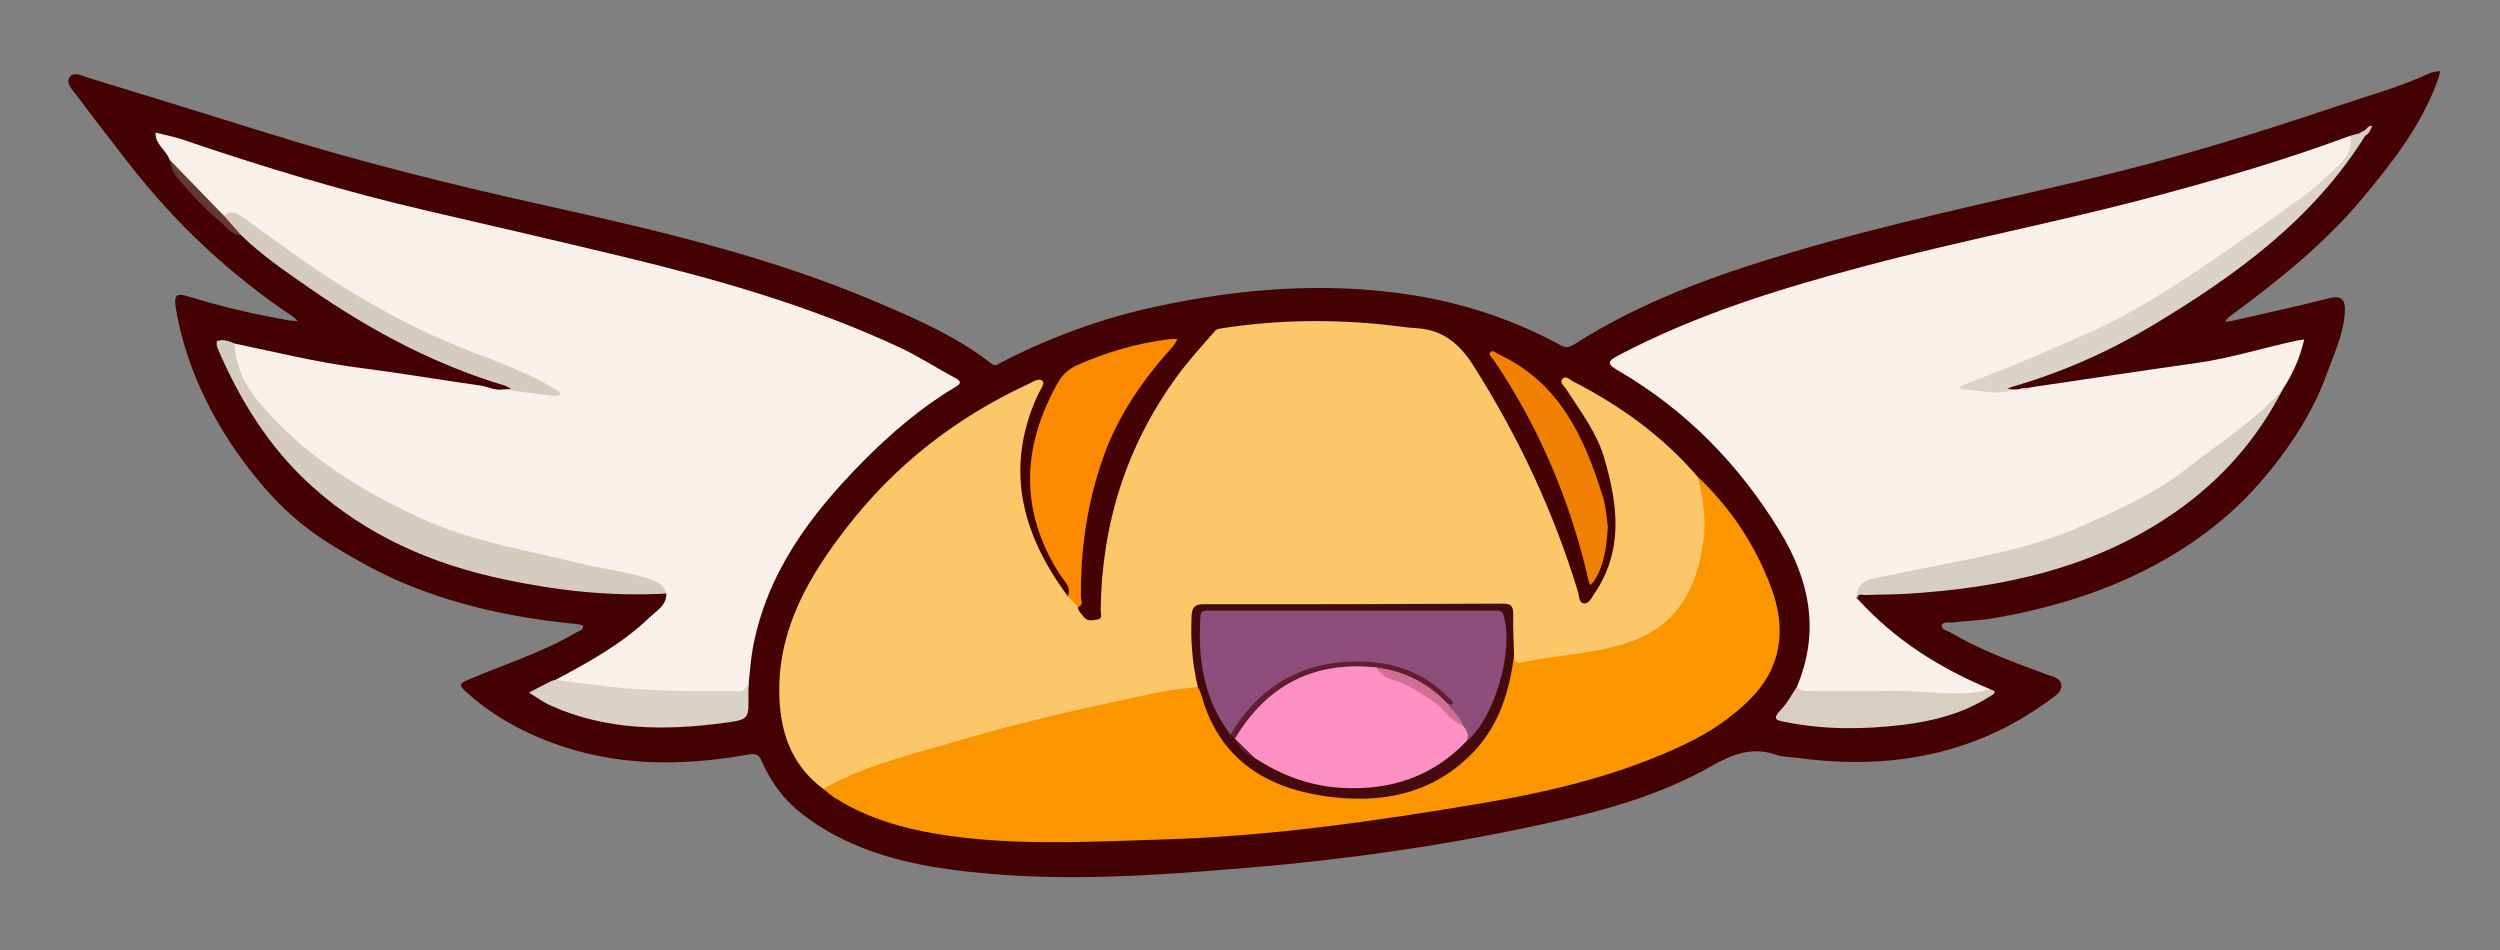 <?xml version="1.0" encoding="UTF-8"?>
<svg id="Ebene_4" data-name="Ebene 4" xmlns="http://www.w3.org/2000/svg" viewBox="0 0 1000 380">
  <rect x="0" y="0" width="1000" height="380" fill="#808080" stroke="none"/>
  <defs>
    <style>
      .cls-1 {
        fill: #450b0c;
      }

      .cls-2 {
        fill: #440202;
      }

      .cls-3 {
        fill: #dad2c7;
      }

      .cls-4 {
        fill: #dbd3c7;
      }

      .cls-5 {
        fill: #dbc9c2;
      }

      .cls-6 {
        fill: #f18104;
      }

      .cls-7 {
        fill: #65372e;
      }

      .cls-8 {
        fill: #fb9500;
      }

      .cls-9 {
        fill: #fcc768;
      }

      .cls-10 {
        fill: #d5cbbf;
      }

      .cls-11 {
        fill: #d6cec2;
      }

      .cls-12 {
        fill: #cf6f93;
      }

      .cls-13 {
        fill: #fc90c2;
      }

      .cls-14 {
        fill: #f9f0ec;
      }

      .cls-15 {
        fill: #621c34;
      }

      .cls-16 {
        fill: #8d4e7b;
      }

      .cls-17 {
        fill: #fb8a01;
      }

      .cls-18 {
        fill: #d8cfc2;
      }
    </style>
  </defs>
  <path class="cls-2" d="M108,197.55c-1.54-1.68-3.04-3.39-4.5-5.14-10.65-12.75-19.64-27.43-25.79-42.86-3.37-8.46-5.88-17.27-7.36-26.26-.87-5.32,.17-6.22,5.13-4.68,13.38,4.15,27.01,7.31,40.83,9.63,.92,.15,1.87,.13,2.81,.19-.74-.65-1.41-1.4-2.22-1.95-24.87-16.7-46.49-36.88-64.9-60.49-7.27-9.32-14.5-18.66-21.56-28.14-1.52-2.04-4.4-4.67-2.49-7.14,1.67-2.18,4.92-.34,7.33,.39,23.74,7.27,47.47,14.54,71.16,21.97,37.5,11.76,75.6,21.13,113.95,29.63,44.12,9.77,88.1,20.22,129.88,37.96,16.14,6.86,32.32,13.88,46.31,24.81,1.72,1.34,2.77,.07,3.83-.47,19.75-10.18,40.49-17.76,62.16-22.41,33.28-7.14,66.8-9.89,100.81-4.79,21.7,3.25,42,10,61.18,20.45,1.99,1.08,3.62,.47,5.25-.57,26.41-16.88,55.54-27.37,85.33-36.28,39.43-11.79,79.7-20.19,119.7-29.66,33.74-7.99,66.86-18.07,99.7-29.17,12.7-4.29,25.66-7.81,37.86-13.5,1.09-.51,2.46-.43,3.71-.62-.27,1.05-.47,2.14-.83,3.16-6.39,17.98-17.88,32.79-29.85,47.19-15.41,18.54-34.12,33.51-53.46,47.72-.78,.58-1.36,1.43-2.04,2.15,.93-.09,1.89-.09,2.8-.3,12.94-2.97,25.92-5.76,38.78-9.04,5.5-1.4,6.71,.86,6.43,5.56-.53,8.99-4.46,16.98-7.43,25.23-6,16.66-17.29,32.93-29.2,45.91-13.1,14.27-29.63,25.6-47.07,33.91-14.94,7.12-30.84,12.09-47.02,15.48-3.31,.69-6.63,1.32-9.96,1.89-5.24,.9-10.61,.99-15.9,1.66-1.6,.2-4.23-.5-4.6,1.15-.4,1.77,2.24,2.16,3.66,3,12.26,7.23,25.6,11.99,38.88,16.89,2.14,.79,4.89,1.23,5.22,3.91,.34,2.78-2.14,4.21-4.1,5.67-30.24,22.45-64.33,28.48-100.97,23.63-3-.4-6.16-.36-8.97-1.32-9.58-3.29-17.51-.23-25.91,4.55-20.91,11.9-43.97,18.09-67.29,23.18-38.49,8.4-77.45,14.05-116.66,17.36-40.25,3.39-80.64,6.34-120.97,.74-21.37-2.97-41.79-8.82-59.2-22.45-7.11-5.57-12.19-12.65-15.76-20.84-1.13-2.61-2.55-3.12-5.31-2.63-26.82,4.79-53.41,4.84-79.29-4.96-12.5-4.73-24.03-11.24-33.93-20.41-2.2-2.03-2.9-2.79,.64-4.32,14.57-6.28,29.84-10.98,43.61-19.07,1.15-.68,3.1-.91,2.82-2.68-.07-.45-2.22-.72-3.44-.84-24.71-2.43-48.75-7.58-71.57-17.66-6.6-2.92-13.03-6.52-19.29-10.1s-12.73-7.73-18.51-12.42c-4.44-3.6-8.56-7.57-12.43-11.78Z"/>
  <path class="cls-9" d="M329.3,315.56c-13.41-9.93-17.62-23.98-17.59-39.8,.05-25.21,12.2-45.64,26.88-64.63,19.25-24.89,43.47-43.87,72.05-57.19,2.07-.96,4.82-2.87,6.28-1.66,1.31,1.08-.92,3.79-1.78,5.66-13.53,29.48-6.36,55.84,11.99,80.55,2.17,.54,3.87,1.64,4.59,3.89,.02,.06-.09,.22-.17,.25-.12,.05-.28,.04-.42,.05,.06,1.76,1.41,2.77,2.34,4.04,1.53,2.08,3.73,1.33,5.59,1.07,2.09-.3,1.2-2.34,1.21-3.59,.37-34.51,10.27-65.93,30.66-93.84,4.65-6.36,10.05-12.17,15.21-18.15,.53-.62,1.75-.76,2.68-.91,21.94-3.4,43.94-3.69,66-1.32,3.86,.41,7.71,1.08,11.59,1.28,10.62,.56,17.41,6.24,22.98,15.02,18,28.35,32.06,58.43,41.84,90.54,.51,1.67,.28,4.41,2.37,4.55,2.05,.14,3.07-2.34,4.2-4,11.7-17.28,9.37-35.51,3.91-54.08-3.09-10.5-9.66-18.95-15.42-27.91-.7-1.1-2.54-2.28-1.35-3.71,1.45-1.73,2.97,.22,4.16,.83,18.91,9.69,35.93,21.89,49.88,38.09,5.07,7.98,4.28,16.92,3.67,25.63-.69,9.93-4.01,19.13-9.95,27.27-6.25,8.58-14.93,13.23-24.95,16.05-12.14,3.42-24.76,3.94-37.03,6.52-4.36,.91-5.46-.26-6.3-5.3-.06-4.92-.16-9.81-.99-14.69-.36-2.12-1.29-3.08-3.38-3.05-1.01,.02-2.02-.01-3.03-.01-37.42,0-74.84,0-112.25,0-6.3,0-6.31,.17-6.67,6.55-.47,8.14,1.25,16.09,1.79,24.12-.88,2.57-3.26,2.61-5.32,2.96-36.21,6.15-71.75,15.07-106.87,25.78-11.74,3.58-23.54,6.98-34.59,12.48-1.2,.6-2.48,.71-3.8,.67Z"/>
  <path class="cls-14" d="M67.77,63.8c-.04-.14-.06-.29-.11-.42-1.6-3.56-5.63-5.83-5.45-10.34,3.7,.94,7.49,1.64,11.1,2.87,32.13,10.99,64.61,20.77,97.71,28.43,25.86,5.98,51.72,11.99,77.53,18.18,37.92,9.1,75.36,19.78,110.87,36.24,7.82,3.63,15.1,8.41,22.74,12.45,3.14,1.66,1.52,2.69-.17,3.7-13.74,8.18-25.76,18.53-36.93,29.83-20.97,21.22-38.49,44.58-44,74.91-.8,4.38-1.05,8.86-1.55,13.29-.02,4.26-2.72,4.98-6.27,5.03-20.31,.31-40.56-.23-60.71-3.06-2.15-.3-4.32-.25-6.45-.55-1.59-.22-3.64,.05-3.89-2.43,13.34-7.06,26.56-14.33,37.56-24.89,2.84-2.73,6.88-4.78,6.78-9.64-6.03-5.82-14.05-6.62-21.63-7.97-9.68-1.73-19.23-4.07-28.76-6.33-9.82-2.33-19.79-3.93-29.47-7.13-11.07-3.66-21.36-8.86-31.78-13.82-12.58-5.99-24.28-13.46-34.76-22.69-8.25-7.28-15.84-15.18-22.12-24.3-2.99-4.34-3.78-9.32-5.09-14.18-.34-1.26-.25-2.61,.93-3.57,16.46,3.45,32.79,7.51,49.52,9.66,16.23,2.08,32.38,4.81,48.58,7.12,3.18,.45,6.15,2.19,9.49,1.58,6.12-.07,12.25-.14,18.3,1.05,.32,.06,.95,.28,.89-.37-.04-.37-.61-.55-.99-.75-5.76-2.99-11.43-6.15-17.54-8.44-13.92-5.23-27.82-10.53-41.02-17.42-21.55-11.24-41.78-24.54-61.01-39.4-2.98-2.31-6-4.68-10.2-3.47-3.21-.33-4.9-2.85-6.67-4.98-3.11-3.75-6.41-7.31-9.99-10.58-2.39-2.19-3.63-5.07-5.45-7.59Z"/>
  <path class="cls-14" d="M718.75,274.74c9.34-22.18,5.16-42.7-7.03-62.6-16.35-26.69-37.59-48.3-64.67-64.05-4.27-2.48-4.13-3.6,.24-5.9,31.24-16.45,64.65-26.72,98.59-35.74,38.21-10.16,77.07-17.55,115.25-27.72,26.59-7.08,53.06-14.77,78.89-24.4,2.14,2.95,1.32,5.63-.62,8.32-5.64,7.84-12.82,14.12-20.77,19.38-12.65,8.36-24.73,17.5-37.23,26.06-20.45,14-42.14,25.54-65.12,34.83-8.95,3.62-17.87,7.35-26.86,10.88-.53,.21-1.07,.39-1.61,.59,.29,.41,.74,.19,1.12,.28,5.47,1.27,11.03,1.16,16.58,1.17,.79-.07,1.57-.13,2.36-.2,1.45-.75,3.17,.24,4.58-.73,22.04-3.25,44.06-6.6,66.12-9.7,13.58-1.9,26.62-6.07,39.97-8.93,1.04-.22,2.11-.35,3.17-.51-.29,1.08-.57,2.16-.87,3.23-1.67,6.01-4.4,11.54-7.76,16.77-4.08,7.27-10.66,11.95-17.12,16.84-13.47,10.18-26.33,21.16-41.44,29.06-22.06,11.53-45.1,19.84-69.72,23.92-11.39,1.89-22.72,4.22-34,6.76-3.74,.84-5.97,3.26-7.99,6.12-.37,.53-.2,1.08,.48,1.34,14.67,16.17,32.65,27.48,52.65,35.81-.44,2.31-2.47,2.1-4.05,2.44-5.41,1.17-10.94,1.14-16.36,.67-16.12-1.4-32.25-.43-48.37-.76-1.58-.03-3.19,.06-4.74-.28-1.67-.37-3.49-.67-3.66-2.95Z"/>
  <path class="cls-8" d="M329.3,315.56c16.58-9.5,35.14-13.63,53.16-19.02,26.59-7.96,53.73-13.85,80.88-19.6,5.18-1.1,10.52-1.46,15.78-2.15,2.06,.5,2.46,2.26,2.93,3.92,5.92,21.32,21.59,32.17,41.63,37.42,10.92,2.86,22.43,2.67,33.55,.45,22.31-4.46,37.12-17.62,43.87-39.54,1.19-3.87,2.15-7.79,2.67-11.82,.16-1.21-.42-3.11,1.87-3.18,.06,1.93,.53,3.56,2.99,3.01,14.83-3.35,30.32-3.32,44.75-8.8,18.12-6.88,25.35-21.47,27.91-39.28,1.28-8.92,.06-17.73-2.31-26.39,13.32,12.58,23.25,27.6,29.56,44.62,6.05,16.32,4.28,31.89-8.81,44.79-7.46,7.36-16.12,13.11-25.53,17.6-25.76,12.32-53.24,18.94-81.2,23.66-42.27,7.13-84.64,13.26-127.61,14.53-26.28,.78-52.55,2.31-78.76-.59-18.46-2.05-36.5-5.88-52.57-15.95-1.69-1.06-3.18-2.45-4.76-3.68Z"/>
  <path class="cls-17" d="M431.14,242.68c-1.34-1.4-2.67-2.8-4-4.19,1.57-3.85-1.65-6.23-3.23-8.71-16.25-25.59-15.24-51.15-.63-76.94,1.8-3.17,4.28-5.29,7.54-6.76,11.8-5.3,24.1-8.79,36.93-10.42,1.07-.14,2.17,0,3.25,.02-.59,.94-1.05,1.99-1.78,2.8-11.89,13.18-21.93,27.52-27.91,44.41-6.43,18.14-9.15,36.87-8.95,56.08,.01,1.2,1.35,3.22-1.23,3.7Z"/>
  <path class="cls-10" d="M93.84,137.41c.4,8.63,3.71,16.12,9.13,22.71,17.69,21.52,40.47,35.71,65.55,47.26,20.28,9.33,41.94,12.55,63.17,17.91,9.73,2.45,19.8,3.31,29.3,6.75,2.82,1.02,4.8,2.43,5.52,5.37-22.06,1.29-43.78-1.16-65.32-5.75-28.44-6.06-54.34-17.33-76.21-36.96-17.22-15.44-29.04-34.55-38.03-55.6-.35-.81-.37-2.61-.11-2.7,2.44-.84,4.75,.03,7,1.01Z"/>
  <path class="cls-11" d="M743.27,239.82c-1.54-3.42,.79-7.27,5.53-8.28,13.21-2.81,26.46-5.42,39.7-8.05,15.45-3.07,30.56-6.98,45.07-13.44,14.23-6.33,28.51-12.67,40.69-22.3,13.14-10.38,27.59-19.26,38.81-31.99-10.16,19.93-24.55,36.21-42.83,48.98-32.36,22.59-69.27,30.46-107.82,32.79-5.47,.33-10.96,.25-16.43,.48-1.11,.05-3.29-.99-2.72,1.81Z"/>
  <path class="cls-4" d="M805.51,155.85c-7.05,2.68-14.07-.01-21.1-.14-.22,0-.42-.55-.64-.84,.62-.32,1.21-.71,1.86-.96,16.79-6.39,33.32-13.4,49.73-20.73,15.58-6.96,29.99-15.85,44.06-25.3,14.56-9.78,28.88-19.91,43.06-30.23,5.09-3.71,9.52-8.34,14.1-12.71,2.98-2.84,4.17-6.46,3.43-10.6l3.98-1.1c.97-.22,2.07-.71,2.12,1.01-20.88,33.53-51.81,55.9-84.84,75.75-17.58,10.57-36.3,18.88-56.07,24.63-.77,.22-1.49,.58-2.24,.88,.85,.11,1.7,.23,2.55,.34Z"/>
  <path class="cls-6" d="M643.13,210.62c-.52,8.65-1.5,15.75-5.66,22-.36,.54-.93,.95-1.4,1.43-.22-.62-.5-1.23-.65-1.87-7.28-31.66-19.64-61.12-37.87-88.07-.68-1.01-2.36-2.16-1.43-3.24,.91-1.06,2.32,.38,3.44,.9,24.31,11.35,34.28,33.26,41.6,56.98,1.3,4.22,1.49,8.78,1.97,11.86Z"/>
  <path class="cls-3" d="M222.18,271.94c7.04,.9,14.08,1.86,21.13,2.69,17.35,2.06,34.77,1.73,52.19,1.87,3.01,.03,2.8-2.24,3.99-3.57-.04,1.73-.15,3.45-.12,5.18,.16,9.5,.2,9.72-9.58,11.03-23.65,3.17-47.06,3.13-69.41-6.87-3.11-1.39-5.9-3.48-8.84-5.24,2.99-1.54,5.97-3.1,8.98-4.62,.5-.25,1.1-.32,1.65-.48Z"/>
  <path class="cls-10" d="M89.58,86.3c3.06-2.74,5.71-.74,8.09,.98,12.8,9.27,25.49,18.67,38.92,27.07,16.62,10.39,33.88,19.38,52.18,26.42,11.27,4.33,22.67,8.4,33.04,14.76,.93,.57,2.42,.97,2.1,2.3-.09,.39-2.02,.6-3.06,.48-6.48-.78-12.95-1.67-19.43-2.53,1-.09,1.99-.18,2.99-.27-.93-.46-1.81-1.06-2.78-1.36-28.07-8.42-53.55-22.09-77.51-38.68-9.56-6.62-19.24-13.18-27.63-21.36-2.75-2.21-6.66-3.39-6.92-7.81Z"/>
  <path class="cls-18" d="M718.75,274.74c1.52,1.73,3.56,1.67,5.6,1.67,10.99,0,21.98,.16,32.96-.05,11.94-.22,23.87,2.38,35.81,.04,.95-.19,1.88-.51,2.81-.77,3.61,1.08,1.37,2.09-.07,3-10.69,6.79-22.65,9.88-35.02,11.34-15.48,1.83-30.97,1.97-46.38-1.11-3.67-.73-5.98-.98-2.09-4.97,2.56-2.63,4.29-6.07,6.39-9.15Z"/>
  <path class="cls-7" d="M89.58,86.3c2.31,2.6,4.61,5.2,6.92,7.81-3.9-.1-5.91-3.31-8.44-5.43-6.61-5.54-12.45-11.86-17.9-18.56-1.57-1.92-1.62-4.2-2.4-6.31,7.27,7.5,14.54,15,21.82,22.5Z"/>
  <path class="cls-5" d="M946.11,54.24c-.71-.34-1.41-.67-2.12-1.01,.35-.23,.68-.6,1.06-.68,1.53-.32,1.97-2.56,3.87-2.18-.73,1.44-1.17,3.09-2.82,3.87Z"/>
  <path class="cls-4" d="M812.45,154.91c-1.33,1.46-2.99,.88-4.58,.73,1.53-.24,3.05-.49,4.58-.73Z"/>
  <path class="cls-1" d="M605.64,262.04c-1.8,14.11-5.81,27.5-15.65,38.1-16.43,17.68-37.67,21.62-60.36,18.27-24.13-3.57-42.23-15.46-49.1-40.48-.3-1.1-.93-2.1-1.41-3.15-2.25-9.45-2.96-19.04-2.47-28.73,.15-2.96,1.22-4.38,4.75-4.38,39.89,.07,79.78-.04,119.67-.22,3.23-.01,4.28,.93,4.21,4.16-.11,5.47,.21,10.95,.35,16.43Z"/>
  <path class="cls-16" d="M492.17,293.87c-10.75-14.13-13.1-30.38-11.97-47.51,.14-2.12,1.53-2.12,3.02-2.12,38.42,0,76.83,0,115.25,0,1.32,0,2.36,.07,2.91,1.81,4.38,13.82-3.59,41.42-14.66,50.31-1.01-1.89-1.05-4.18-2.48-5.9-1.18-3.41-5.13-5.13-5.56-9.01-.95-4.52-4.94-6.34-8.24-8.19-13.61-7.64-28.02-9.41-43.28-5.4-13.85,3.64-24.05,11.87-31.92,23.47-.77,1.13-1.19,2.74-3.08,2.54Z"/>
  <path class="cls-13" d="M585.15,290.23c1.57,1.78,2.6,3.7,1.57,6.14-13.54,14.22-30.25,19.79-49.65,18.8-12.95-.66-24.44-5.03-35.16-11.95-3.2-2.02-5.68-4.77-7.94-7.76h.01c-.1-4.01,2.9-6.47,5.01-9.21,9.18-11.93,21.69-17.95,36.35-20.39,4.97-.82,9.7-.59,14.53,.23,3.73,3.03,8.28,4.5,12.54,6.49,8.93,4.16,16.16,10.46,22.73,17.64Z"/>
  <path class="cls-15" d="M550.32,266.93c-24.88-2.52-43.59,7.13-56.34,28.55-.6-.53-1.21-1.07-1.81-1.6,10.23-17.29,25.24-27.59,45.3-29.06,15.84-1.16,30.67,2.29,42.19,14.48,.61,.65,2.15,1.19,1.08,2.54-.16,.2-1.06-.2-1.62-.33-.29,.02-.64,.08-.84-.08-8.2-6.99-17.84-11.19-27.95-14.49Z"/>
  <path class="cls-15" d="M493.97,295.46c2.64,2.59,5.29,5.17,7.94,7.76-3.89-1.31-6.37-4.07-7.94-7.76Z"/>
  <path class="cls-12" d="M550.32,266.93c11.32,1.45,20.97,6.22,28.79,14.58,1.71,3.12,5.14,5.04,6.04,8.72-5.26-1.76-7.63-7.05-12.09-9.85-5.25-3.29-10.21-6.94-16.4-8.58-2.5-.66-4.75-2.56-6.34-4.87Z"/>
</svg>